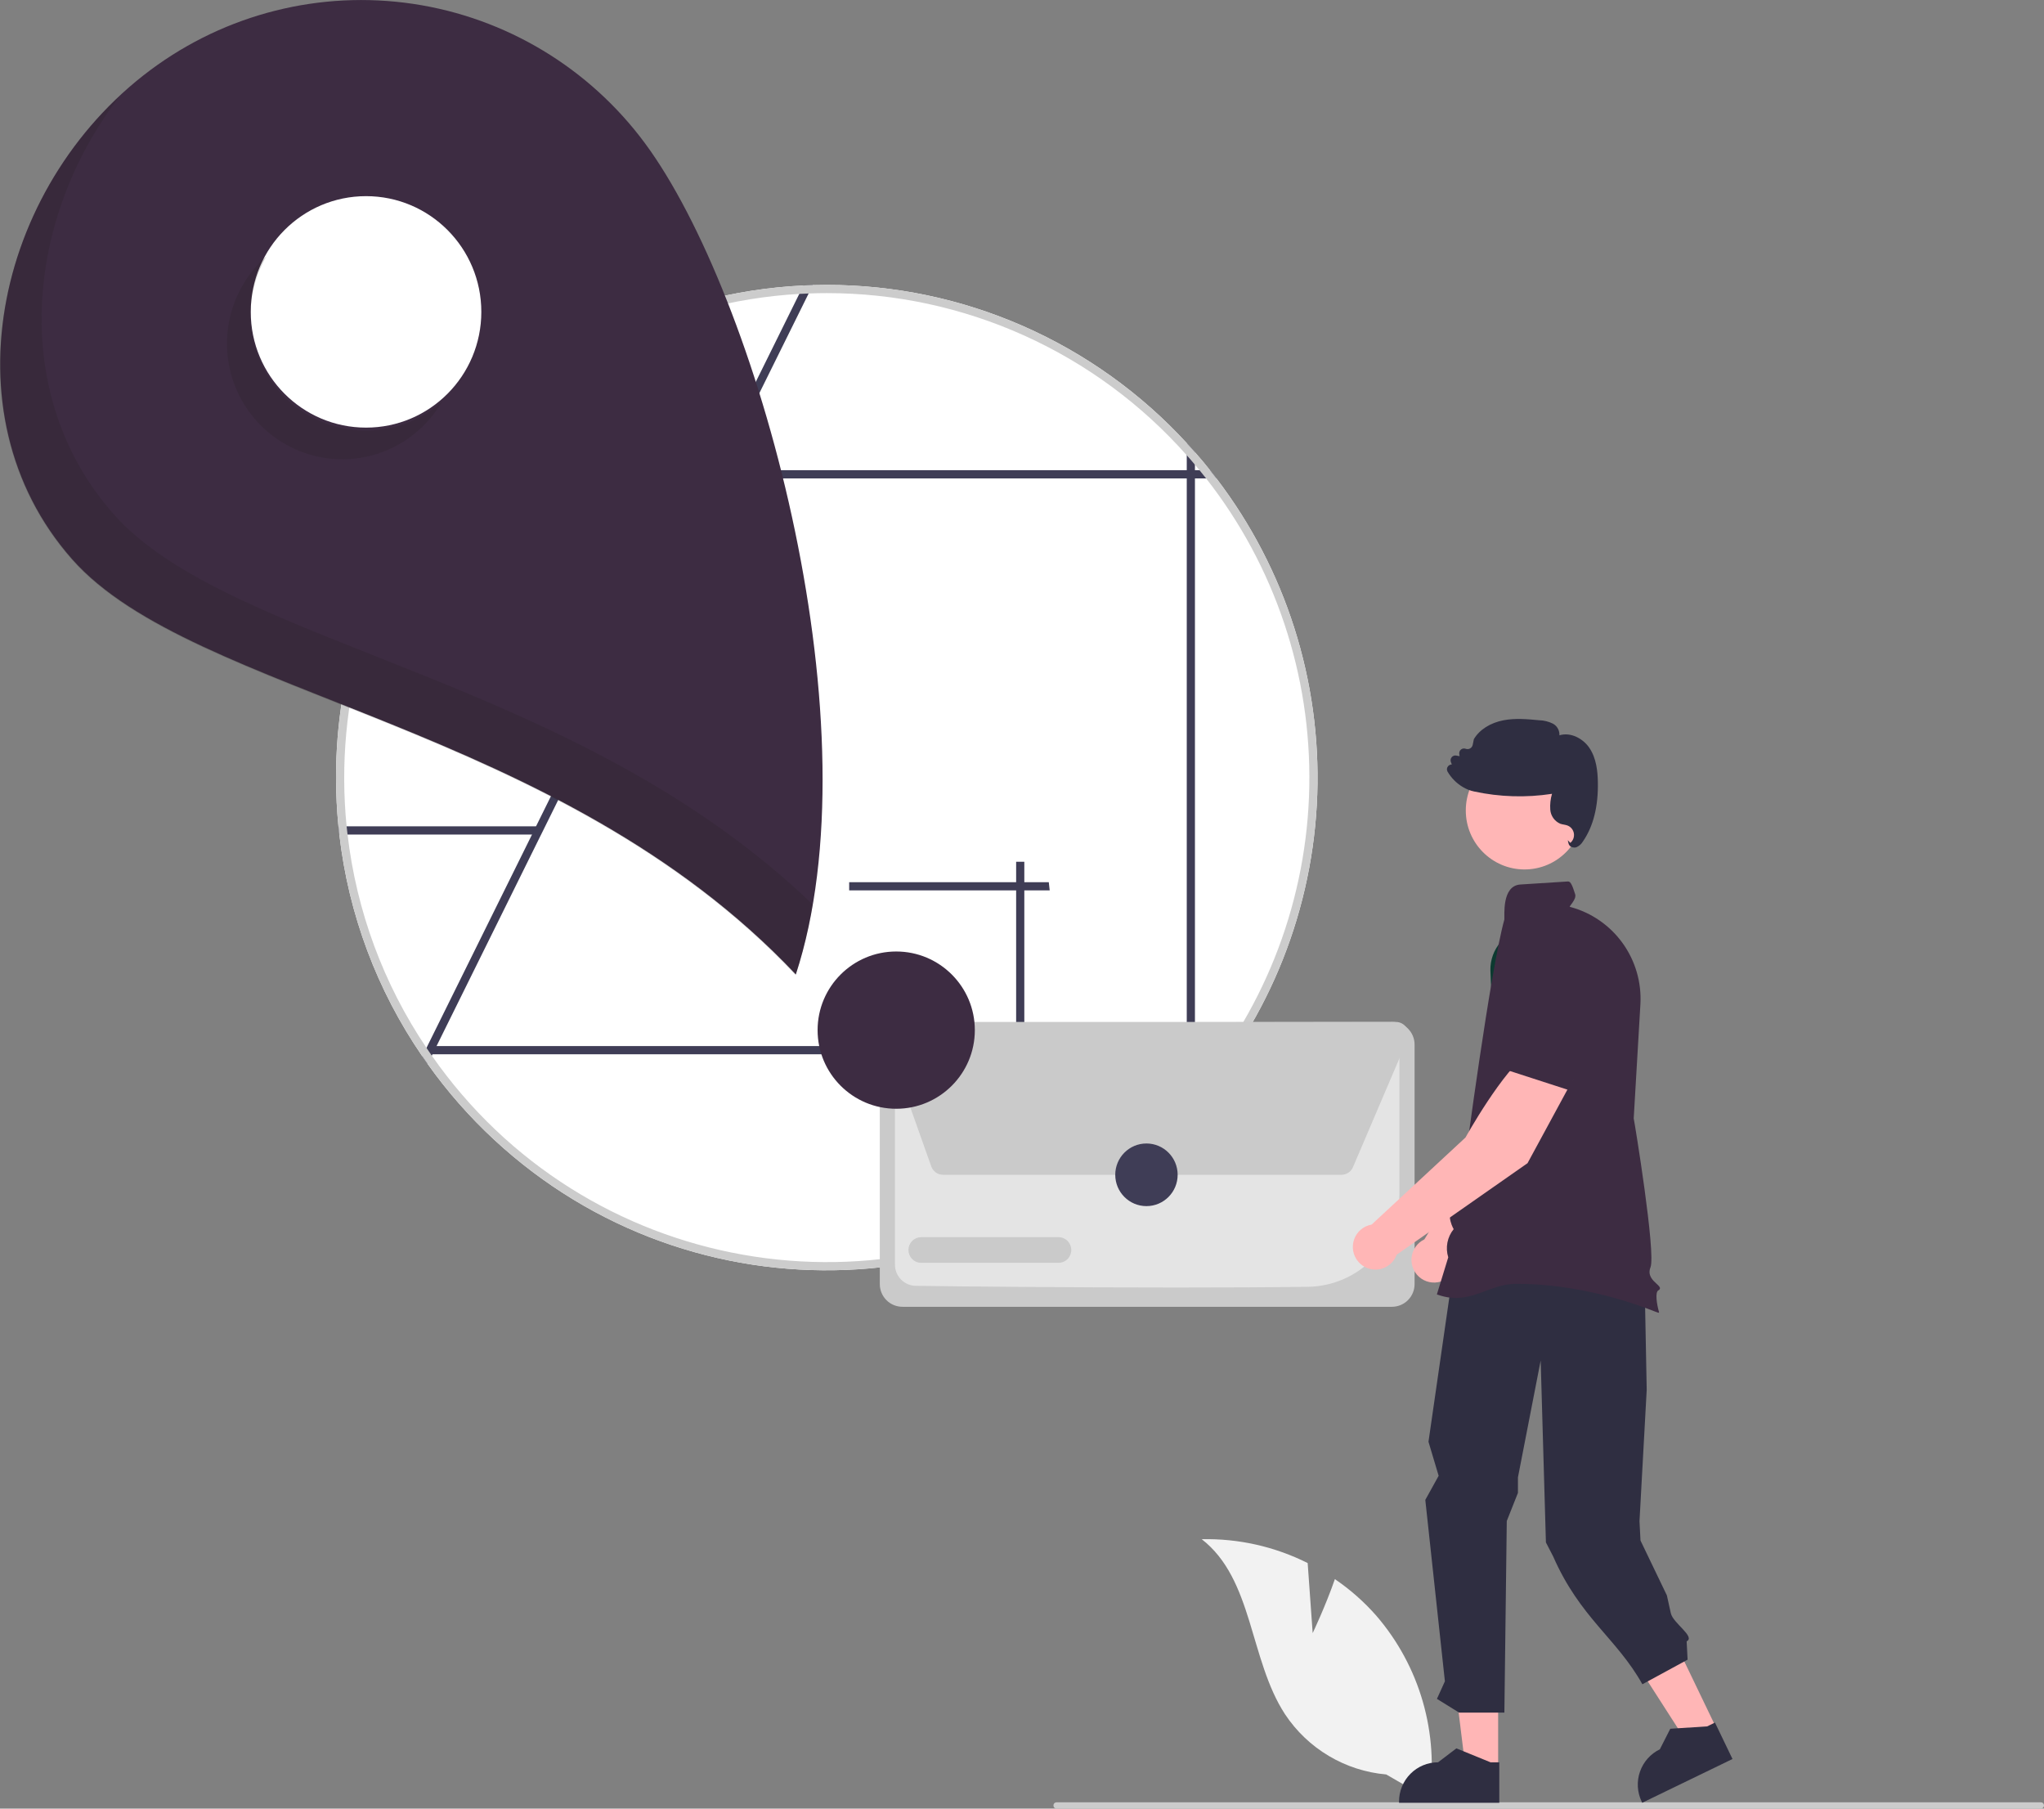 <svg width="260" height="230" viewBox="0 0 260 230" fill="none" xmlns="http://www.w3.org/2000/svg">
<rect x="0" y="0" width="260" height="230" fill="#808080" stroke="none"/>
<g clip-path="url(#clip0_521_6356)">
<path d="M166.975 207.678L166.337 198.772C162.158 196.676 157.533 195.635 152.862 195.739C159.433 200.837 158.907 211.026 163.457 217.999C164.893 220.163 166.796 221.975 169.025 223.3C171.253 224.626 173.75 225.431 176.331 225.656L181.8 228.814C182.425 224.664 182.147 220.428 180.984 216.396C179.821 212.364 177.802 208.634 175.064 205.461C173.51 203.697 171.742 202.135 169.8 200.815C168.604 204.259 166.975 207.678 166.975 207.678Z" fill="#F2F2F2"/>
<path d="M134.4 230H259.599C259.705 230 259.807 229.958 259.883 229.882C259.958 229.807 260 229.704 260 229.597C260 229.491 259.958 229.388 259.883 229.313C259.807 229.237 259.705 229.195 259.599 229.195H134.4C134.294 229.195 134.192 229.237 134.116 229.313C134.041 229.388 133.999 229.491 133.999 229.597C133.999 229.704 134.041 229.807 134.116 229.882C134.192 229.958 134.294 230 134.4 230Z" fill="#CCCCCC"/>
<path d="M54.687 133.899V134.072H54.807C54.764 134.017 54.724 133.959 54.687 133.899ZM55.608 60.839C47.251 71.747 42.727 85.126 42.743 98.886C42.745 100.981 42.847 103.047 43.05 105.084C43.081 105.433 43.118 105.783 43.165 106.128C44.326 116.254 47.951 125.939 53.72 134.328C53.943 134.656 54.172 134.98 54.401 135.304C56.885 138.799 59.72 142.028 62.862 144.94C88.158 168.383 127.6 166.807 150.958 141.418C151.317 141.037 151.661 140.65 151.999 140.264C161.559 129.397 167.059 115.532 167.558 101.043C168.056 86.554 163.521 72.342 154.73 60.839C154.464 60.489 154.194 60.139 153.913 59.795C153.298 59.017 152.659 58.254 151.999 57.508C151.661 57.121 151.317 56.735 150.958 56.354C145.126 50.005 138.046 44.94 130.165 41.476C122.284 38.013 113.773 36.227 105.169 36.231C104.571 36.231 103.978 36.242 103.385 36.257C102.989 36.268 102.594 36.283 102.199 36.304C93.343 36.726 84.679 39.04 76.785 43.091C68.892 47.142 61.95 52.836 56.425 59.795C56.144 60.139 55.873 60.489 55.608 60.839L55.608 60.839ZM54.807 134.072C54.764 134.017 54.724 133.959 54.687 133.899V134.072H54.807Z" fill="white"/>
<path d="M54.251 133.257L54.427 132.897L67.672 106.128V106.123L68.187 105.084V105.078L90.067 60.839V60.834L90.582 59.795L90.587 59.789L101.668 37.375L102.199 36.304C102.594 36.284 102.989 36.268 103.385 36.257L102.859 37.323L91.748 59.789V59.795L91.233 60.834V60.839L68.78 106.232L68.775 106.237L55.53 133.027L55.01 134.072L54.927 134.244L54.401 135.304C54.172 134.98 53.943 134.656 53.72 134.328L54.251 133.257Z" fill="#3F3D56"/>
<path d="M68.556 105.083V106.128H43.165C43.118 105.783 43.081 105.433 43.05 105.083H68.556Z" fill="#3F3D56"/>
<path d="M108.016 113.229V112.185H133.408C133.455 112.53 133.492 112.879 133.523 113.229H108.016Z" fill="#3F3D56"/>
<path d="M129.255 109.591H130.295V135.076C129.952 135.123 129.603 135.159 129.255 135.191V109.591Z" fill="#3F3D56"/>
<path d="M154.73 60.839C154.464 60.489 154.194 60.139 153.913 59.795H151.999V57.508C151.661 57.121 151.317 56.735 150.958 56.354V59.795H56.425C56.144 60.139 55.874 60.489 55.608 60.839H150.958V141.418C151.317 141.037 151.661 140.65 151.999 140.264V60.839H154.73Z" fill="#3F3D56"/>
<path d="M151.478 133.027H54.686V134.071H151.478V133.027Z" fill="#3F3D56"/>
<path d="M54.687 133.899V134.072H54.807C54.764 134.017 54.724 133.959 54.687 133.899ZM55.608 60.839C47.251 71.747 42.727 85.126 42.743 98.886C42.745 100.981 42.847 103.047 43.05 105.084C43.081 105.433 43.118 105.783 43.165 106.128C44.326 116.254 47.951 125.939 53.72 134.328C53.943 134.656 54.172 134.98 54.401 135.304C56.885 138.799 59.72 142.028 62.862 144.94C88.158 168.383 127.6 166.807 150.958 141.418C151.317 141.037 151.661 140.65 151.999 140.264C161.559 129.397 167.059 115.532 167.558 101.043C168.056 86.554 163.521 72.342 154.73 60.839C154.464 60.489 154.194 60.139 153.913 59.795C153.298 59.017 152.659 58.254 151.999 57.508C151.661 57.121 151.317 56.735 150.958 56.354C145.126 50.005 138.046 44.94 130.165 41.476C122.284 38.013 113.773 36.227 105.169 36.231C104.571 36.231 103.978 36.242 103.385 36.257C102.989 36.268 102.594 36.283 102.199 36.304C93.343 36.726 84.679 39.04 76.785 43.091C68.892 47.142 61.95 52.836 56.425 59.795C56.144 60.139 55.873 60.489 55.608 60.839L55.608 60.839ZM44.21 106.128C44.163 105.783 44.127 105.433 44.09 105.083C42.505 89.225 47.103 73.367 56.919 60.839C57.195 60.489 57.471 60.139 57.757 59.795C63.133 53.213 69.811 47.822 77.37 43.963C84.928 40.104 93.202 37.861 101.668 37.375C102.063 37.354 102.459 37.333 102.859 37.322C103.624 37.291 104.394 37.276 105.169 37.276C113.82 37.27 122.374 39.106 130.266 42.661C138.159 46.216 145.211 51.409 150.958 57.899C151.317 58.296 151.666 58.693 151.999 59.1C152.202 59.33 152.394 59.56 152.581 59.795C152.867 60.139 153.143 60.489 153.419 60.839C162.166 71.985 166.803 85.824 166.544 100.01C166.285 114.195 161.146 127.855 151.999 138.672C151.666 139.079 151.317 139.476 150.958 139.872C147.791 143.444 144.219 146.633 140.316 149.375C112.573 168.863 74.343 162.088 54.927 134.244C54.885 134.187 54.843 134.129 54.807 134.072C54.764 134.017 54.724 133.959 54.687 133.899C54.536 133.685 54.391 133.471 54.25 133.257C48.786 125.152 45.343 115.848 44.21 106.128L44.21 106.128ZM54.807 134.072C54.764 134.017 54.724 133.959 54.687 133.899V134.072H54.807Z" fill="#CCCCCC"/>
<path d="M177.065 166.182H114.784C114.023 166.181 113.293 165.877 112.754 165.336C112.216 164.796 111.913 164.063 111.912 163.299V132.841C111.913 132.076 112.216 131.344 112.754 130.803C113.293 130.263 114.023 129.959 114.784 129.958H177.065C177.827 129.959 178.557 130.263 179.095 130.803C179.634 131.344 179.937 132.076 179.938 132.841V163.299C179.937 164.063 179.634 164.796 179.095 165.336C178.557 165.877 177.827 166.181 177.065 166.182Z" fill="#CACACA"/>
<path d="M149.632 163.731C135.992 163.731 121.769 163.6 116.462 163.515C115.764 163.501 115.099 163.213 114.61 162.713C114.12 162.213 113.844 161.541 113.842 160.84V132.843C113.842 132.592 113.941 132.351 114.118 132.174C114.295 131.996 114.534 131.896 114.784 131.895H177.063C177.313 131.895 177.553 131.995 177.73 132.172C177.907 132.349 178.007 132.59 178.008 132.84V151.836C177.996 154.937 176.774 157.91 174.604 160.117C172.434 162.323 169.488 163.589 166.399 163.641C161.453 163.705 155.597 163.731 149.632 163.731Z" fill="#E4E4E4"/>
<path d="M170.635 149.397H119.96C119.632 149.397 119.311 149.295 119.043 149.105C118.774 148.914 118.571 148.646 118.46 148.335L112.724 132.185C112.639 131.944 112.612 131.686 112.647 131.432C112.681 131.179 112.776 130.937 112.922 130.728C113.069 130.519 113.264 130.348 113.49 130.23C113.716 130.112 113.968 130.05 114.223 130.05L177.567 129.961H177.57C177.833 129.961 178.093 130.027 178.325 130.152C178.557 130.278 178.754 130.459 178.899 130.68C179.044 130.901 179.133 131.154 179.156 131.418C179.179 131.681 179.137 131.946 179.034 132.189L178.947 132.152L179.034 132.189L172.099 148.428C171.977 148.716 171.773 148.961 171.512 149.134C171.252 149.306 170.947 149.398 170.635 149.397Z" fill="#CACACA"/>
<path d="M134.648 160.59H117.174C116.744 160.59 116.331 160.418 116.027 160.112C115.723 159.807 115.553 159.393 115.553 158.961C115.553 158.529 115.723 158.115 116.027 157.81C116.331 157.504 116.744 157.332 117.174 157.332H134.648C135.078 157.332 135.491 157.504 135.795 157.81C136.098 158.115 136.269 158.529 136.269 158.961C136.269 159.393 136.098 159.807 135.795 160.112C135.491 160.418 135.078 160.59 134.648 160.59Z" fill="#CACACA"/>
<path d="M145.83 153.38C148.022 153.38 149.799 151.597 149.799 149.397C149.799 147.198 148.022 145.415 145.83 145.415C143.639 145.415 141.862 147.198 141.862 149.397C141.862 151.597 143.639 153.38 145.83 153.38Z" fill="#3F3D56"/>
<path d="M20.059 8.235C29.809 1.344 41.888 -1.378 53.638 0.668C65.388 2.715 75.846 9.362 82.712 19.148C97.011 39.526 111.359 92.963 101.231 123.919C71.021 91.893 24.611 88.565 9.186 71.118C-7.296 52.475 -0.244 22.586 20.059 8.235Z" fill="#3D2C42"/>
<path d="M46.561 54.38C54.66 54.38 61.225 47.791 61.225 39.662C61.225 31.534 54.66 24.944 46.561 24.944C38.462 24.944 31.896 31.534 31.896 39.662C31.896 47.791 38.462 54.38 46.561 54.38Z" fill="white"/>
<path opacity="0.2" d="M30.872 36.266C29.901 37.935 29.267 39.78 29.006 41.695C28.745 43.61 28.863 45.558 29.352 47.427C29.842 49.296 30.693 51.051 31.858 52.59C33.023 54.129 34.478 55.422 36.141 56.397C37.804 57.372 39.642 58.008 41.55 58.27C43.458 58.531 45.399 58.413 47.261 57.922C49.124 57.431 50.872 56.576 52.405 55.407C53.939 54.238 55.228 52.777 56.199 51.108C53.581 53.413 50.232 54.708 46.75 54.76C43.269 54.813 39.882 53.62 37.197 51.396C34.511 49.171 32.702 46.06 32.093 42.619C31.484 39.178 32.115 35.632 33.873 32.616C32.683 33.662 31.669 34.895 30.872 36.266Z" fill="#231F20"/>
<path opacity="0.2" d="M9.158 71.187C24.584 88.635 70.994 91.963 101.203 123.989C102.146 121.06 102.872 118.065 103.374 115.028C73.18 85.914 29.354 82.234 14.45 65.377C1.111 50.29 3.188 27.838 15.226 12.216C-1.284 27.576 -5.946 54.103 9.158 71.187Z" fill="#231F20"/>
<path d="M200.89 132.831L194.663 130.928C191.952 134.208 189.704 143.711 189.704 143.711L181.181 157.612C180.725 157.829 180.334 158.163 180.047 158.58C179.761 158.998 179.589 159.483 179.549 159.988C179.509 160.494 179.602 161 179.819 161.458C180.036 161.915 180.369 162.308 180.785 162.595C181.201 162.882 181.685 163.054 182.189 163.094C182.692 163.133 183.197 163.039 183.652 162.821C184.108 162.602 184.498 162.267 184.784 161.849C185.069 161.431 185.24 160.945 185.279 160.44L198.179 144.722L200.89 132.831Z" fill="#FFB6B6"/>
<path d="M200.771 134.349L201.922 124.887L199.342 120.563C198.833 119.716 198.097 119.029 197.219 118.579C196.341 118.129 195.355 117.935 194.373 118.019C193.042 118.141 191.807 118.765 190.917 119.766C190.028 120.767 189.55 122.07 189.581 123.411C189.678 127.478 190.316 132.62 192.807 134.026L192.832 134.04L200.771 134.349Z" fill="#0C3A30"/>
<path d="M218.364 219.844L214.63 221.653L205.899 208.057L211.411 205.387L218.364 219.844Z" fill="#FFB6B6"/>
<path d="M220.376 223.69L208.892 229.254L208.822 229.108C208.25 227.919 208.172 226.549 208.606 225.302C209.039 224.055 209.949 223.031 211.134 222.457L211.134 222.456L212.464 219.843L217.146 219.544L218.148 219.058L220.376 223.69Z" fill="#2F2E41"/>
<path d="M190.566 224.913L186.419 224.912L184.447 208.859L190.567 208.859L190.566 224.913Z" fill="#FFB6B6"/>
<path d="M190.712 229.254L177.96 229.254V229.092C177.96 227.771 178.483 226.504 179.414 225.569C180.345 224.635 181.607 224.11 182.924 224.11H182.924L185.253 222.337L189.599 224.111L190.712 224.111L190.712 229.254Z" fill="#2F2E41"/>
<path d="M186.456 150.459L181.705 183.348L182.998 187.675L181.301 190.74L183.793 213.808L182.781 216.043L185.607 217.793H191.359L191.664 193.425L193.084 189.847V187.876L195.976 173.017L196.643 196.148L197.567 197.936C201.006 205.767 205.639 208.331 208.914 214.185L214.665 211.058L214.545 208.727C215.7 208.139 212.81 206.423 212.532 205.154L212.029 202.881L208.674 195.906L208.546 193.45L209.464 176.743L209.032 154.246L201.488 148.456L186.456 150.459Z" fill="#2F2E41"/>
<path d="M193.923 110.567C198.049 110.567 201.395 107.21 201.395 103.068C201.395 98.926 198.049 95.569 193.923 95.569C189.796 95.569 186.451 98.926 186.451 103.068C186.451 107.21 189.796 110.567 193.923 110.567Z" fill="#FFB6B6"/>
<path d="M182.882 164.647L182.773 164.609L184.22 159.891C184.03 159.283 183.994 158.638 184.114 158.012C184.235 157.387 184.508 156.802 184.91 156.309C184.676 155.902 183.712 153.983 185.282 152.353C185.188 151.878 184.716 149.064 186.364 147.689C186.364 147.689 189.562 123.364 191.355 116.939C191.407 116.469 190.987 112.632 193.399 112.481C194.672 112.402 196.581 112.28 199.446 112.095C199.816 112.068 200.033 112.696 200.362 113.717C200.584 114.408 199.44 115.352 199.717 115.336L199.736 115.335L199.755 115.34C202.428 116.059 204.773 117.68 206.395 119.93C208.017 122.18 208.818 124.922 208.663 127.695L207.811 142.229C207.94 142.814 210.653 159.388 209.944 161.167C209.541 162.176 210.227 162.805 210.728 163.264C210.986 163.501 211.173 163.671 211.147 163.858C211.136 163.91 211.113 163.958 211.079 163.998C211.045 164.038 211.002 164.068 210.953 164.087C210.5 164.315 210.751 165.874 211.015 166.803L211.042 166.898L210.954 166.943C210.853 166.995 202.745 163.263 192.895 163.263C189.182 163.263 187.036 166.101 182.882 164.647Z" fill="#3D2C42"/>
<path d="M199.844 107.679C199.767 107.639 199.698 107.583 199.643 107.515C199.589 107.446 199.549 107.367 199.527 107.282L199.42 106.847L199.748 107.189C199.923 107.044 200.057 106.855 200.136 106.641C200.215 106.426 200.236 106.195 200.198 105.97C200.16 105.745 200.063 105.534 199.917 105.359C199.772 105.183 199.583 105.05 199.369 104.971C199.225 104.923 199.077 104.887 198.927 104.863C198.77 104.838 198.615 104.8 198.464 104.751C198.111 104.598 197.806 104.35 197.583 104.035C197.359 103.72 197.226 103.35 197.198 102.964C197.149 102.285 197.224 101.602 197.419 100.949C194.122 101.457 190.76 101.356 187.5 100.65C186.997 100.543 186.516 100.353 186.076 100.088C185.271 99.609 184.601 98.932 184.128 98.121C184.066 98.011 184.04 97.885 184.054 97.759C184.068 97.634 184.122 97.517 184.208 97.424C184.267 97.36 184.339 97.309 184.419 97.273C184.499 97.238 184.586 97.219 184.673 97.219L184.554 96.894C184.517 96.793 184.507 96.684 184.525 96.577C184.544 96.471 184.59 96.371 184.66 96.289C184.729 96.206 184.819 96.144 184.92 96.107C185.022 96.071 185.131 96.062 185.237 96.082L185.66 96.162L185.619 95.88C185.604 95.775 185.616 95.667 185.655 95.568C185.694 95.47 185.757 95.383 185.84 95.316C185.922 95.249 186.021 95.206 186.125 95.189C186.23 95.172 186.337 95.183 186.436 95.22C186.526 95.254 186.623 95.269 186.72 95.262C186.817 95.255 186.911 95.227 186.996 95.18C187.081 95.133 187.154 95.068 187.212 94.989C187.269 94.911 187.309 94.821 187.329 94.726L187.474 94.017L187.489 93.979C188.204 92.783 189.579 91.913 191.26 91.594C192.759 91.308 194.29 91.452 195.77 91.592C196.398 91.604 197.015 91.761 197.574 92.049C197.827 92.195 198.034 92.409 198.173 92.667C198.312 92.925 198.376 93.216 198.36 93.509C199.818 93.059 201.382 93.955 202.155 95.085C203.075 96.428 203.223 98.113 203.25 99.431C203.314 102.546 202.674 105.095 201.35 107.007C201.16 107.331 200.873 107.587 200.53 107.738C200.442 107.768 200.351 107.782 200.259 107.782C200.114 107.783 199.972 107.747 199.844 107.679Z" fill="#2F2E41"/>
<path d="M200.113 137.206L194.628 133.686C191.136 136.111 186.416 144.652 186.416 144.652L174.471 155.728C173.973 155.813 173.507 156.029 173.119 156.353C172.731 156.677 172.434 157.098 172.26 157.574C172.085 158.05 172.039 158.563 172.125 159.062C172.211 159.562 172.426 160.029 172.75 160.418C173.073 160.808 173.493 161.104 173.967 161.279C174.441 161.454 174.952 161.5 175.45 161.413C175.947 161.326 176.413 161.109 176.8 160.784C177.188 160.459 177.483 160.037 177.656 159.561L194.304 147.921L200.113 137.206Z" fill="#FFB6B6"/>
<path d="M199.59 138.635L203.243 129.836L201.922 124.973C201.659 124.02 201.135 123.159 200.411 122.488C199.686 121.817 198.789 121.363 197.82 121.178C196.506 120.935 195.149 121.201 194.023 121.924C192.898 122.647 192.087 123.772 191.756 125.072C190.756 129.014 189.988 134.138 192.008 136.166L192.029 136.187L199.59 138.635Z" fill="#3D2C42"/>
<circle cx="114" cy="131" r="10" fill="#3D2C42"/>
</g>
<defs>
<clipPath id="clip0_521_6356">
<rect width="260" height="230" fill="white"/>
</clipPath>
</defs>
</svg>

